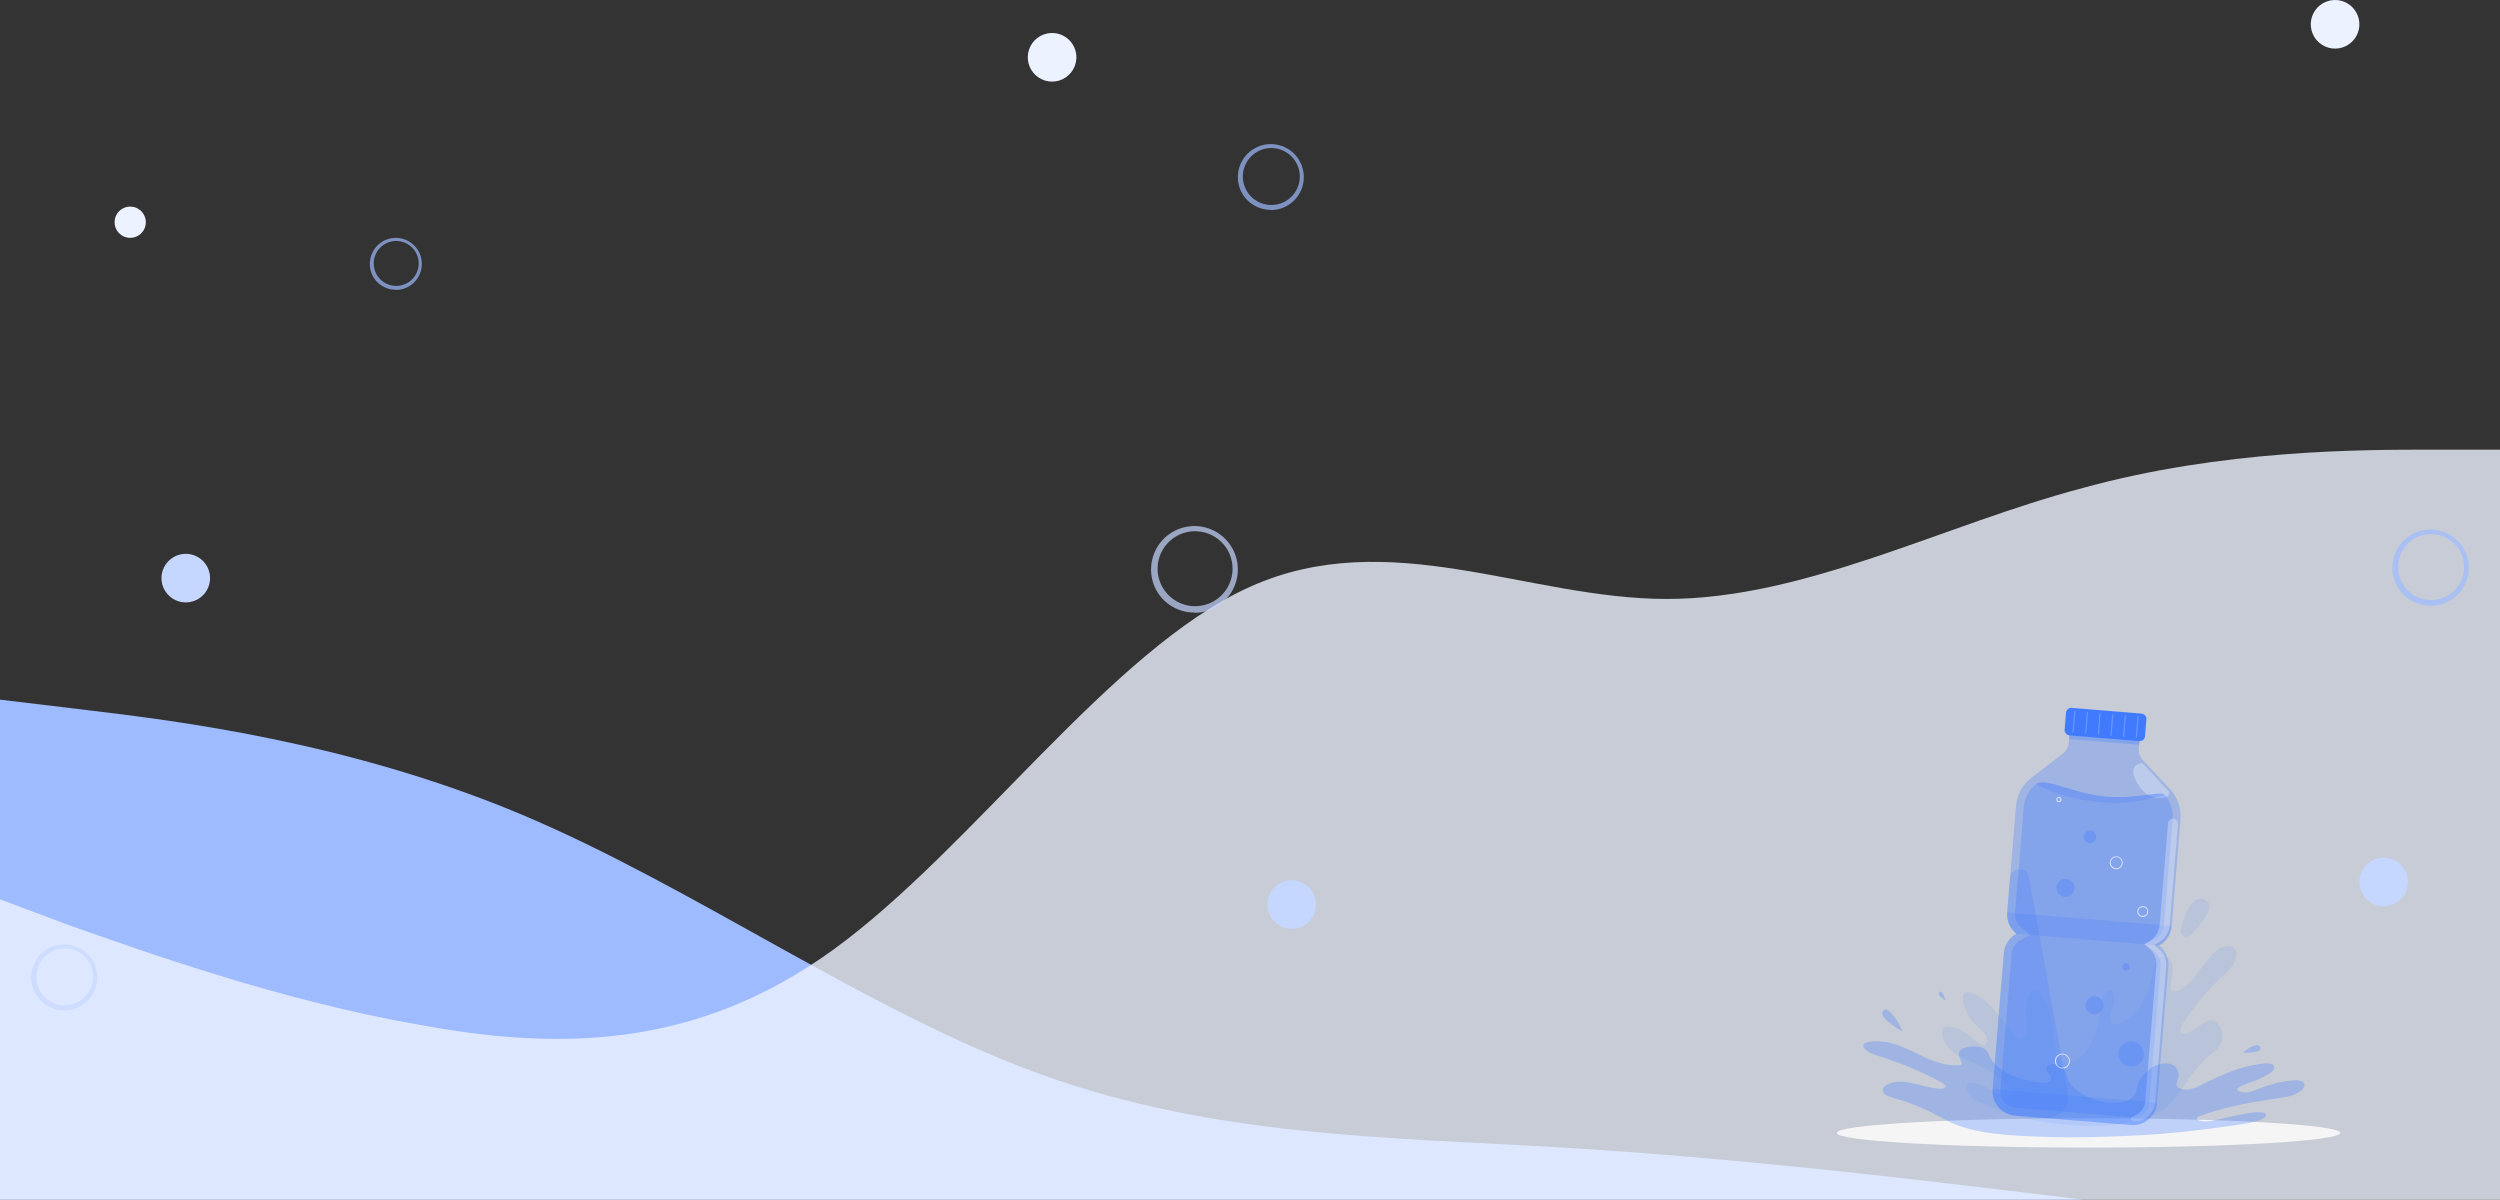 <svg width="1440" height="691" viewBox="0 0 1440 691" fill="none" xmlns="http://www.w3.org/2000/svg">
<rect x="0" y="0" width="1440" height="691" fill="#333333" stroke="none"/>
<g clip-path="url(#clip0_3781_549)">
<path fill-rule="evenodd" clip-rule="evenodd" d="M0 403L50 409C100 415 200 427 300 469C400 511 500 583 600 619C700 655 800 655 900 661C1000 667 1100 679 1150 685L1200 691V691H1150C1100 691 1000 691 900 691C800 691 700 691 600 691C500 691 400 691 300 691C200 691 100 691 50 691H0V403Z" fill="#9EBBFF"/>
<path opacity="0.8" fill-rule="evenodd" clip-rule="evenodd" d="M1440 259H1400C1360 259 1280 259 1200 281C1120 302 1040 345 960 345C880 345 800 302 720 338C640 374 560 489 480 547C400 605 320 605 240 590C160 576 80 547 40 533L0 518V691H40C80 691 160 691 240 691C320 691 400 691 480 691C560 691 640 691 720 691C800 691 880 691 960 691C1040 691 1120 691 1200 691C1280 691 1360 691 1400 691H1440V259Z" fill="#ECF2FF"/>
<g clip-path="url(#clip1_3781_549)">
<path d="M1203 661C1283.1 661 1348.03 657.219 1348.03 652.554C1348.03 647.89 1283.1 644.109 1203 644.109C1122.9 644.109 1057.97 647.89 1057.97 652.554C1057.97 657.219 1122.9 661 1203 661Z" fill="#F5F5F5"/>
<path opacity="0.1" d="M1118.7 593.591C1118.79 592.919 1119.14 592.306 1119.66 591.88C1120.19 591.454 1120.87 591.247 1121.54 591.3C1127.95 591.203 1133.94 595.717 1139.49 600.559C1140.73 601.626 1142.07 602.73 1143.45 601.611C1143.88 601.258 1144.19 600.785 1144.35 600.253C1144.59 599.384 1144.59 598.467 1144.35 597.597C1144.14 596.88 1143.8 596.208 1143.34 595.62C1140.92 592.449 1137.98 590.927 1135.6 587.652C1134.26 585.775 1133.15 583.747 1132.3 581.609C1131.55 579.728 1130.06 576.692 1130.65 574.148C1131.32 571.104 1133.6 571.365 1134.98 571.783C1139.36 573.088 1143.44 576.199 1147.15 580.072C1151.11 584.19 1154.69 589.152 1158.26 594.083C1159.61 595.956 1161.03 597.881 1162.75 598.56C1164.47 599.239 1166.65 598.142 1167.37 595.441C1168.1 592.74 1167.25 589.636 1167.07 586.951C1166.83 583.745 1166.98 580.523 1167.53 577.356C1167.77 575.681 1168.34 574.07 1169.2 572.611C1171.13 569.791 1173.99 570.783 1175.86 572.917C1177.28 574.702 1178.39 576.721 1179.12 578.885C1181.21 584.864 1182.47 591.103 1182.86 597.426C1183.14 601.343 1183.74 605.424 1185.35 608.46C1187.97 613.37 1192.83 612.982 1196.61 610.408C1203.19 605.931 1208.26 595.814 1209.61 584.503C1210.05 580.818 1210.17 576.834 1211.51 573.745C1212.69 571.074 1215.7 569.268 1217.17 572.148C1217.77 573.588 1217.93 575.168 1217.65 576.699C1217.39 578.216 1217.02 579.712 1216.54 581.176C1215.79 583.713 1215.04 588.465 1217.06 589.95C1217.36 590.132 1217.7 590.247 1218.05 590.286C1218.4 590.324 1218.76 590.286 1219.09 590.174C1225.7 588.801 1231.85 582.593 1235.89 573.931C1237.35 570.672 1238.47 567.268 1239.23 563.777C1239.71 561.643 1239.91 559.353 1240.45 557.234C1240.8 555.566 1241.5 553.992 1242.5 552.616C1245.08 549.542 1251.01 550.989 1251.35 557.577C1251.55 561.39 1250.54 565.12 1250.16 568.85C1249.93 571.178 1251.37 571.163 1252.45 571.089C1257.61 570.566 1262.17 565.374 1266.22 559.972C1271.03 553.548 1276.36 545.207 1282.92 544.961C1284.42 544.908 1286.91 545.102 1287.81 547.408C1288.22 548.82 1288.22 550.323 1287.81 551.735C1286.48 557.241 1282.57 560.084 1279.58 562.807C1271.14 570.699 1263.73 579.606 1257.49 589.323C1256.54 590.815 1255.56 593.277 1256.47 594.74C1256.64 595.018 1256.89 595.238 1257.19 595.371C1257.49 595.504 1257.83 595.544 1258.15 595.486C1261.24 595.247 1264.13 592.8 1266.95 590.771C1269.77 588.741 1272.98 586.965 1275.93 588.495C1276.84 589.04 1277.63 589.76 1278.26 590.613C1278.9 591.466 1279.35 592.435 1279.6 593.464C1280.13 595.268 1280.22 597.172 1279.85 599.015C1278.76 604.081 1274.08 606.356 1271.49 608.856C1267.94 612.275 1264.69 615.992 1261.77 619.965C1259.08 623.643 1256.53 627.672 1253.84 631.283C1244.12 644.213 1230.65 646.13 1218.69 647.63C1205.66 649.256 1192.61 648.376 1179.66 646.667C1170.25 645.414 1160.96 642.743 1151.77 639.572C1148.61 638.431 1145.48 637.185 1142.38 635.707C1139.05 634.126 1134.15 633.148 1132.88 626.919C1132.61 625.576 1132.92 624.486 1133.81 623.986C1136.57 622.42 1140.5 624.516 1143.1 625.896C1146.68 627.806 1150.08 630.53 1153.76 631.999C1154.35 632.289 1155 632.457 1155.65 632.491C1156.31 632.526 1156.97 632.427 1157.59 632.201C1158.2 631.947 1158.7 631.491 1159 630.91C1159.39 630.153 1159.49 629.279 1159.27 628.455C1159.12 628.011 1158.86 627.609 1158.52 627.284C1151.9 620.512 1143.99 615.13 1135.25 611.452C1132.44 610.251 1129.58 609.266 1126.88 607.565C1124.69 606.219 1122.81 604.441 1121.34 602.342C1120.08 600.335 1118.06 596.791 1118.7 593.591Z" fill="#407BFF"/>
<path opacity="0.1" d="M1261.77 538.746C1261.27 539.262 1260.62 539.602 1259.9 539.715C1259.19 539.827 1258.47 539.705 1257.83 539.368C1257.19 539.031 1256.69 538.497 1256.38 537.846C1256.08 537.195 1256 536.464 1256.15 535.761C1258.73 523.264 1264.34 514.177 1271.01 518.892C1275.99 522.406 1268.18 532.098 1261.77 538.746Z" fill="#407BFF"/>
<path opacity="0.3" d="M1243.67 544.581C1245.71 543.457 1247.44 541.847 1248.7 539.894C1249.97 537.941 1250.73 535.707 1250.92 533.389L1255.97 471.949C1256.24 468.791 1255.83 465.612 1254.79 462.619C1253.75 459.625 1252.09 456.882 1249.92 454.565L1234.34 437.92C1233.48 436.999 1232.83 435.911 1232.41 434.724C1232 433.538 1231.84 432.278 1231.94 431.026L1232.69 422.028L1192.36 418.723L1191.62 427.721C1191.51 428.973 1191.15 430.189 1190.55 431.293C1189.95 432.396 1189.12 433.363 1188.12 434.13L1170.02 448.029C1167.5 449.964 1165.42 452.401 1163.9 455.185C1162.39 457.969 1161.47 461.039 1161.21 464.197L1156.15 525.637C1155.95 527.952 1156.34 530.277 1157.27 532.407C1158.2 534.536 1159.64 536.404 1161.46 537.843C1159.42 538.966 1157.69 540.576 1156.43 542.529C1155.17 544.482 1154.41 546.718 1154.22 549.035L1147.77 627.374C1147.46 631.098 1148.65 634.791 1151.08 637.641C1153.5 640.49 1156.96 642.264 1160.69 642.572L1227.27 648.026C1229.11 648.178 1230.97 647.965 1232.74 647.4C1234.51 646.835 1236.14 645.928 1237.56 644.732C1238.97 643.535 1240.14 642.072 1240.99 640.427C1241.84 638.781 1242.35 636.985 1242.5 635.141L1248.96 556.801C1249.15 554.487 1248.78 552.161 1247.85 550.028C1246.93 547.896 1245.49 546.024 1243.67 544.581Z" fill="#407BFF"/>
<path opacity="0.3" d="M1192.38 418.736L1191.8 425.674L1232.12 428.98L1232.69 422.043L1192.38 418.736Z" fill="#407BFF"/>
<path opacity="0.3" d="M1249.55 456.169L1233.97 439.509C1233.97 439.509 1223.92 439.942 1231.72 452.23C1238.37 462.623 1249.96 461.004 1249.55 456.169Z" fill="white"/>
<path opacity="0.2" d="M1147.78 627.344C1147.47 631.068 1148.66 634.761 1151.09 637.611C1153.51 640.46 1156.97 642.234 1160.7 642.542L1227.27 647.996C1229.12 648.148 1230.98 647.935 1232.75 647.37C1234.51 646.805 1236.15 645.898 1237.57 644.702C1238.98 643.505 1240.15 642.042 1240.99 640.397C1241.84 638.751 1242.36 636.955 1242.51 635.111L1147.78 627.344Z" fill="#407BFF"/>
<path opacity="0.3" d="M1246.64 457.609C1248.38 459.47 1249.71 461.673 1250.55 464.077C1251.38 466.48 1251.71 469.032 1251.5 471.568L1246.44 533.016C1246.31 534.596 1245.79 536.118 1244.93 537.449C1244.06 538.779 1242.88 539.876 1241.49 540.641L1235.61 543.894L1240.88 548.065C1242.13 549.046 1243.11 550.319 1243.75 551.772C1244.38 553.225 1244.64 554.812 1244.51 556.391L1238.06 634.73C1237.85 637.269 1236.64 639.622 1234.7 641.272C1232.75 642.923 1230.23 643.736 1227.68 643.534L1161.11 638.08C1159.85 637.98 1158.62 637.633 1157.49 637.058C1156.36 636.483 1155.35 635.692 1154.53 634.73C1153.71 633.768 1153.08 632.653 1152.69 631.45C1152.3 630.246 1152.15 628.978 1152.25 627.717L1158.7 549.378C1158.83 547.798 1159.35 546.274 1160.21 544.942C1161.08 543.61 1162.26 542.512 1163.65 541.745L1169.53 538.492L1164.3 534.322C1163.05 533.341 1162.07 532.067 1161.43 530.614C1160.8 529.162 1160.53 527.575 1160.66 525.995L1165.73 464.555C1165.94 462.019 1166.68 459.554 1167.9 457.318C1169.12 455.083 1170.79 453.126 1172.81 451.573C1178.79 447.716 1194.5 457.318 1212.9 458.825C1231.29 460.332 1242.79 455.677 1246.64 457.609Z" fill="#407BFF"/>
<path opacity="0.2" d="M1212.86 458.832C1194.47 457.34 1178.75 447.716 1172.77 451.573C1183.24 457.318 1195.21 460.877 1212.57 462.302C1229.93 463.727 1246.64 457.609 1246.64 457.609C1242.79 455.677 1231.24 460.347 1212.86 458.832Z" fill="#407BFF"/>
<path opacity="0.2" d="M1156.15 525.637C1155.96 527.951 1156.35 530.277 1157.27 532.407C1158.2 534.536 1159.64 536.404 1161.47 537.843L1243.67 544.558C1245.71 543.435 1247.44 541.825 1248.7 539.872C1249.97 537.919 1250.73 535.684 1250.92 533.367L1156.15 525.637Z" fill="#407BFF"/>
<path d="M1233.53 411.039L1193.33 407.732C1191.65 407.593 1190.17 408.843 1190.03 410.523L1189.23 420.278C1189.09 421.958 1190.35 423.432 1192.03 423.571L1232.23 426.878C1233.92 427.016 1235.39 425.767 1235.53 424.087L1236.33 414.331C1236.47 412.652 1235.22 411.178 1233.53 411.039Z" fill="#407BFF"/>
<path opacity="0.2" d="M1194.07 422.065C1194.02 422.062 1193.97 422.048 1193.93 422.026C1193.88 422.003 1193.84 421.973 1193.81 421.935C1193.78 421.898 1193.76 421.854 1193.74 421.808C1193.73 421.761 1193.72 421.711 1193.72 421.662L1194.67 409.859C1194.68 409.76 1194.72 409.669 1194.8 409.604C1194.87 409.54 1194.97 409.508 1195.07 409.516C1195.17 409.524 1195.26 409.571 1195.33 409.646C1195.39 409.722 1195.42 409.82 1195.42 409.919L1194.44 421.715C1194.44 421.81 1194.4 421.899 1194.33 421.964C1194.26 422.029 1194.16 422.065 1194.07 422.065Z" fill="white"/>
<path opacity="0.2" d="M1201.36 422.662C1201.31 422.658 1201.26 422.645 1201.22 422.623C1201.18 422.6 1201.14 422.57 1201.11 422.532C1201.07 422.495 1201.05 422.451 1201.03 422.404C1201.02 422.358 1201.01 422.308 1201.02 422.259L1201.99 410.464C1202 410.365 1202.05 410.275 1202.12 410.21C1202.2 410.146 1202.3 410.114 1202.39 410.12C1202.44 410.124 1202.49 410.138 1202.53 410.16C1202.58 410.182 1202.62 410.213 1202.65 410.251C1202.68 410.288 1202.7 410.332 1202.72 410.379C1202.73 410.425 1202.74 410.475 1202.73 410.523L1201.74 422.319C1201.73 422.412 1201.68 422.498 1201.61 422.562C1201.55 422.625 1201.46 422.661 1201.36 422.662Z" fill="white"/>
<path opacity="0.2" d="M1208.65 423.289C1208.6 423.285 1208.55 423.272 1208.51 423.249C1208.46 423.227 1208.42 423.196 1208.39 423.159C1208.36 423.121 1208.34 423.078 1208.32 423.031C1208.31 422.984 1208.3 422.935 1208.3 422.886L1209.28 411.09C1209.29 410.993 1209.34 410.903 1209.41 410.839C1209.49 410.776 1209.58 410.743 1209.68 410.747C1209.73 410.751 1209.78 410.764 1209.82 410.786C1209.86 410.809 1209.9 410.84 1209.94 410.877C1209.97 410.914 1209.99 410.958 1210.01 411.005C1210.02 411.052 1210.03 411.101 1210.02 411.15L1209.05 422.946C1209.05 422.995 1209.03 423.042 1209.01 423.086C1208.99 423.13 1208.96 423.169 1208.92 423.201C1208.88 423.233 1208.84 423.257 1208.79 423.272C1208.75 423.287 1208.7 423.293 1208.65 423.289Z" fill="white"/>
<path opacity="0.2" d="M1215.94 423.856C1215.89 423.852 1215.84 423.839 1215.8 423.816C1215.76 423.794 1215.72 423.763 1215.68 423.726C1215.65 423.689 1215.63 423.645 1215.61 423.598C1215.6 423.551 1215.59 423.502 1215.6 423.453L1216.57 411.657C1216.58 411.559 1216.63 411.468 1216.7 411.404C1216.78 411.34 1216.87 411.308 1216.97 411.314C1217.02 411.318 1217.07 411.331 1217.11 411.354C1217.16 411.376 1217.2 411.407 1217.23 411.445C1217.26 411.482 1217.28 411.526 1217.3 411.573C1217.31 411.619 1217.31 411.669 1217.31 411.717L1216.34 423.513C1216.33 423.562 1216.32 423.609 1216.3 423.653C1216.28 423.697 1216.25 423.736 1216.21 423.768C1216.17 423.8 1216.13 423.824 1216.08 423.839C1216.04 423.854 1215.99 423.86 1215.94 423.856Z" fill="white"/>
<path opacity="0.2" d="M1223.2 424.453C1223.15 424.449 1223.1 424.436 1223.06 424.413C1223.01 424.391 1222.97 424.36 1222.94 424.323C1222.91 424.285 1222.88 424.242 1222.87 424.195C1222.85 424.148 1222.85 424.099 1222.85 424.05L1223.82 412.254C1223.84 412.157 1223.89 412.069 1223.96 412.005C1224.04 411.942 1224.13 411.908 1224.23 411.911C1224.28 411.915 1224.33 411.928 1224.37 411.951C1224.41 411.973 1224.45 412.004 1224.48 412.041C1224.52 412.079 1224.54 412.122 1224.56 412.169C1224.57 412.216 1224.58 412.265 1224.57 412.314L1223.6 424.11C1223.6 424.159 1223.58 424.207 1223.56 424.252C1223.54 424.296 1223.51 424.335 1223.47 424.367C1223.43 424.4 1223.39 424.424 1223.34 424.438C1223.3 424.453 1223.25 424.458 1223.2 424.453Z" fill="white"/>
<path opacity="0.2" d="M1230.52 425.05C1230.47 425.046 1230.42 425.033 1230.38 425.01C1230.33 424.988 1230.3 424.957 1230.26 424.92C1230.23 424.882 1230.21 424.839 1230.19 424.792C1230.18 424.745 1230.17 424.696 1230.18 424.647L1231.12 412.844C1231.13 412.745 1231.17 412.655 1231.25 412.591C1231.33 412.527 1231.42 412.494 1231.52 412.501C1231.62 412.51 1231.71 412.558 1231.77 412.633C1231.84 412.708 1231.87 412.806 1231.86 412.903L1230.89 424.707C1230.88 424.8 1230.84 424.886 1230.77 424.949C1230.7 425.013 1230.61 425.048 1230.52 425.05Z" fill="white"/>
<path opacity="0.2" d="M1168.59 505.112C1167.46 498.838 1158.29 499.285 1157.77 505.635L1156.12 525.637C1155.93 527.951 1156.32 530.277 1157.24 532.407C1158.17 534.536 1159.61 536.404 1161.44 537.843C1159.4 538.966 1157.67 540.576 1156.41 542.529C1155.14 544.482 1154.39 546.717 1154.2 549.035L1147.75 627.374C1147.44 631.098 1148.63 634.791 1151.06 637.641C1153.48 640.49 1156.94 642.264 1160.67 642.572L1177.87 643.982C1179.77 644.137 1181.68 643.855 1183.44 643.158C1185.21 642.461 1186.8 641.369 1188.08 639.964C1189.35 638.559 1190.29 636.881 1190.82 635.057C1191.34 633.234 1191.44 631.315 1191.1 629.448L1168.59 505.112Z" fill="#407BFF"/>
<path opacity="0.3" d="M1234.79 607.692C1234.67 609.13 1234.13 610.501 1233.23 611.631C1232.33 612.761 1231.11 613.6 1229.74 614.041C1228.36 614.482 1226.88 614.506 1225.49 614.109C1224.1 613.713 1222.86 612.914 1221.92 611.814C1220.99 610.713 1220.4 609.361 1220.23 607.927C1220.07 606.494 1220.33 605.044 1220.99 603.76C1221.65 602.476 1222.68 601.417 1223.94 600.716C1225.21 600.015 1226.65 599.703 1228.1 599.821C1230.03 599.981 1231.82 600.899 1233.08 602.375C1234.33 603.851 1234.95 605.763 1234.79 607.692Z" fill="#407BFF"/>
<path opacity="0.3" d="M1211.53 579.438C1211.45 580.456 1211.07 581.426 1210.43 582.226C1209.79 583.026 1208.93 583.62 1207.96 583.933C1206.99 584.245 1205.94 584.262 1204.96 583.982C1203.97 583.702 1203.09 583.137 1202.43 582.358C1201.77 581.579 1201.35 580.622 1201.23 579.607C1201.12 578.593 1201.3 577.566 1201.77 576.658C1202.24 575.75 1202.97 575 1203.86 574.504C1204.76 574.008 1205.78 573.788 1206.8 573.872C1208.17 573.986 1209.43 574.636 1210.32 575.679C1211.21 576.722 1211.64 578.074 1211.53 579.438Z" fill="#407BFF"/>
<path opacity="0.3" d="M1189.9 516.55C1188.87 516.597 1187.86 516.341 1186.98 515.815C1186.11 515.288 1185.41 514.514 1184.97 513.591C1184.54 512.667 1184.38 511.635 1184.54 510.626C1184.69 509.617 1185.14 508.675 1185.82 507.92C1186.51 507.164 1187.41 506.63 1188.4 506.383C1189.4 506.136 1190.44 506.188 1191.4 506.533C1192.37 506.877 1193.2 507.499 1193.81 508.319C1194.42 509.139 1194.77 510.121 1194.82 511.141C1194.86 511.819 1194.76 512.497 1194.53 513.136C1194.3 513.775 1193.94 514.363 1193.48 514.865C1193.03 515.368 1192.47 515.775 1191.86 516.064C1191.24 516.353 1190.58 516.518 1189.9 516.55Z" fill="#407BFF"/>
<path opacity="0.3" d="M1204.01 485.684C1203.29 485.72 1202.57 485.541 1201.94 485.17C1201.32 484.798 1200.82 484.25 1200.51 483.596C1200.2 482.942 1200.09 482.21 1200.2 481.495C1200.31 480.779 1200.63 480.111 1201.11 479.575C1201.6 479.039 1202.24 478.66 1202.94 478.485C1203.65 478.311 1204.39 478.348 1205.07 478.593C1205.75 478.838 1206.35 479.28 1206.78 479.862C1207.21 480.445 1207.45 481.141 1207.49 481.864C1207.53 482.83 1207.19 483.775 1206.54 484.491C1205.89 485.207 1204.98 485.636 1204.01 485.684Z" fill="#407BFF"/>
<path opacity="0.3" d="M1226.72 557.122C1226.68 557.542 1226.52 557.942 1226.26 558.272C1226 558.602 1225.64 558.847 1225.24 558.976C1224.84 559.104 1224.41 559.111 1224 558.995C1223.59 558.879 1223.23 558.645 1222.96 558.323C1222.68 558.002 1222.51 557.606 1222.46 557.187C1222.41 556.769 1222.49 556.345 1222.68 555.97C1222.88 555.594 1223.18 555.285 1223.55 555.079C1223.92 554.874 1224.34 554.783 1224.76 554.817C1225.33 554.864 1225.85 555.134 1226.22 555.566C1226.58 555.998 1226.76 556.557 1226.72 557.122Z" fill="#407BFF"/>
<path opacity="0.7" d="M1187.97 615.496H1187.61C1187.04 615.457 1186.48 615.305 1185.97 615.049C1185.45 614.793 1185 614.438 1184.62 614.004C1184.25 613.572 1183.97 613.071 1183.8 612.531C1183.63 611.99 1183.56 611.421 1183.61 610.856C1183.68 610.02 1183.99 609.222 1184.51 608.56C1185.03 607.898 1185.73 607.401 1186.52 607.128C1187.32 606.856 1188.17 606.82 1188.99 607.026C1189.8 607.231 1190.54 607.669 1191.11 608.286C1191.68 608.902 1192.06 609.671 1192.2 610.499C1192.34 611.326 1192.23 612.176 1191.9 612.944C1191.56 613.713 1191.01 614.367 1190.3 614.827C1189.6 615.286 1188.78 615.532 1187.94 615.533L1187.97 615.496ZM1187.97 607.409C1187.12 607.413 1186.3 607.706 1185.64 608.24C1184.98 608.774 1184.52 609.517 1184.34 610.347C1184.16 611.176 1184.26 612.042 1184.64 612.801C1185.02 613.561 1185.65 614.169 1186.42 614.525C1187.19 614.881 1188.06 614.964 1188.89 614.76C1189.72 614.556 1190.45 614.077 1190.96 613.403C1191.48 612.728 1191.75 611.898 1191.73 611.05C1191.71 610.202 1191.4 609.386 1190.85 608.737C1190.53 608.359 1190.14 608.049 1189.7 607.823C1189.26 607.598 1188.78 607.462 1188.29 607.423L1187.97 607.409Z" fill="white"/>
<path opacity="0.7" d="M1234.24 528.189H1233.97C1233.14 528.121 1232.37 527.726 1231.83 527.093C1231.29 526.459 1231.03 525.638 1231.09 524.809C1231.16 523.979 1231.56 523.21 1232.2 522.672C1232.83 522.133 1233.66 521.869 1234.49 521.937C1235.32 522.005 1236.09 522.399 1236.63 523.033C1237.17 523.667 1237.44 524.488 1237.37 525.317C1237.3 526.146 1236.9 526.915 1236.27 527.458C1235.7 527.935 1234.98 528.194 1234.24 528.189ZM1231.66 524.839C1231.62 525.346 1231.73 525.853 1231.98 526.296C1232.23 526.739 1232.61 527.099 1233.07 527.329C1233.52 527.559 1234.03 527.65 1234.54 527.591C1235.05 527.532 1235.52 527.324 1235.91 526.995C1236.17 526.776 1236.39 526.508 1236.54 526.206C1236.7 525.904 1236.79 525.575 1236.82 525.237C1236.85 524.899 1236.81 524.558 1236.7 524.235C1236.6 523.912 1236.43 523.613 1236.21 523.354C1235.98 523.103 1235.71 522.9 1235.4 522.756C1235.09 522.613 1234.76 522.532 1234.42 522.519C1234.08 522.49 1233.74 522.528 1233.41 522.632C1233.09 522.735 1232.79 522.901 1232.53 523.12C1232.27 523.339 1232.06 523.607 1231.9 523.908C1231.75 524.21 1231.65 524.539 1231.63 524.876L1231.66 524.839Z" fill="white"/>
<path opacity="0.7" d="M1185.91 462.04H1185.8C1185.41 462.002 1185.05 461.816 1184.8 461.521C1184.55 461.226 1184.42 460.845 1184.45 460.459C1184.47 460.169 1184.57 459.89 1184.75 459.658C1184.92 459.426 1185.16 459.25 1185.44 459.151C1185.71 459.053 1186.01 459.037 1186.29 459.105C1186.58 459.173 1186.83 459.322 1187.03 459.534C1187.23 459.746 1187.37 460.012 1187.42 460.299C1187.47 460.585 1187.43 460.88 1187.32 461.147C1187.2 461.414 1187.01 461.641 1186.77 461.802C1186.52 461.962 1186.24 462.047 1185.95 462.048L1185.91 462.04ZM1185 460.504C1184.99 460.681 1185.03 460.859 1185.12 461.015C1185.2 461.17 1185.33 461.297 1185.49 461.378C1185.65 461.459 1185.83 461.492 1186.01 461.472C1186.19 461.451 1186.35 461.379 1186.49 461.264C1186.63 461.148 1186.73 460.995 1186.78 460.824C1186.82 460.653 1186.82 460.471 1186.77 460.301C1186.71 460.131 1186.61 459.981 1186.47 459.87C1186.33 459.758 1186.16 459.691 1185.98 459.675C1185.86 459.664 1185.74 459.677 1185.63 459.713C1185.52 459.748 1185.41 459.807 1185.32 459.884C1185.23 459.961 1185.15 460.055 1185.1 460.162C1185.04 460.268 1185.01 460.384 1185 460.504Z" fill="white"/>
<path opacity="0.7" d="M1218.98 500.681H1218.67C1218.18 500.642 1217.7 500.507 1217.26 500.282C1216.82 500.058 1216.43 499.748 1216.11 499.372C1215.79 498.996 1215.55 498.561 1215.4 498.092C1215.25 497.622 1215.19 497.128 1215.24 496.637C1215.3 495.916 1215.57 495.23 1216.02 494.661C1216.47 494.092 1217.07 493.666 1217.76 493.433C1218.45 493.2 1219.19 493.172 1219.89 493.351C1220.59 493.529 1221.23 493.908 1221.72 494.441C1222.21 494.973 1222.53 495.636 1222.65 496.35C1222.77 497.063 1222.68 497.796 1222.39 498.458C1222.1 499.121 1221.62 499.685 1221.02 500.083C1220.41 500.48 1219.7 500.693 1218.98 500.695L1218.98 500.681ZM1218.98 493.742C1218.23 493.739 1217.5 494.003 1216.93 494.488C1216.28 495.033 1215.88 495.811 1215.81 496.652C1215.76 497.173 1215.85 497.697 1216.06 498.177C1216.27 498.657 1216.59 499.079 1217 499.404C1217.42 499.729 1217.9 499.948 1218.42 500.042C1218.93 500.136 1219.46 500.101 1219.96 499.942C1220.46 499.782 1220.92 499.502 1221.28 499.126C1221.65 498.751 1221.91 498.291 1222.06 497.788C1222.2 497.285 1222.22 496.754 1222.11 496.242C1222 495.731 1221.77 495.254 1221.43 494.854C1221.16 494.534 1220.83 494.27 1220.45 494.08C1220.08 493.889 1219.67 493.774 1219.25 493.742H1218.98Z" fill="white"/>
<path opacity="0.3" d="M1249.67 533.3L1254.5 474.709C1254.53 474.335 1254.49 473.958 1254.37 473.601C1254.26 473.243 1254.07 472.912 1253.83 472.626C1253.58 472.339 1253.29 472.104 1252.95 471.933C1252.62 471.762 1252.25 471.658 1251.87 471.628C1251.5 471.596 1251.12 471.639 1250.76 471.753C1250.41 471.867 1250.07 472.051 1249.79 472.293C1249.5 472.536 1249.26 472.833 1249.09 473.167C1248.92 473.501 1248.82 473.865 1248.79 474.239L1243.95 532.829C1243.8 534.777 1243.16 536.655 1242.09 538.296C1241.03 539.937 1239.57 541.289 1237.86 542.23L1234.92 543.864L1237.56 545.946C1239.1 547.155 1240.31 548.725 1241.09 550.516C1241.88 552.308 1242.2 554.264 1242.05 556.212L1235.59 634.551C1235.2 639.252 1232.24 641.542 1228.07 643.37C1227.81 643.488 1227.59 643.69 1227.45 643.945C1227.32 644.2 1227.27 644.492 1227.32 644.777C1227.37 645.062 1227.51 645.323 1227.72 645.52C1227.93 645.716 1228.2 645.836 1228.49 645.862C1231.63 646.118 1234.75 645.12 1237.15 643.087C1239.55 641.054 1241.05 638.153 1241.31 635.021L1247.76 556.682C1247.92 554.734 1247.59 552.777 1246.81 550.986C1246.03 549.194 1244.81 547.624 1243.27 546.416L1240.63 544.327L1243.57 542.7C1245.29 541.757 1246.74 540.405 1247.8 538.765C1248.87 537.124 1249.51 535.247 1249.67 533.3Z" fill="white"/>
<path opacity="0.3" d="M1327.31 624.352C1326.5 620.696 1316.42 622.86 1314.33 623.196C1310.28 623.93 1306.31 625.072 1302.48 626.605C1298.27 628.254 1293.38 630.679 1289.02 628.172C1286.5 626.725 1295.25 623.867 1296.04 623.576C1299.76 622.273 1303.35 620.63 1306.77 618.667C1308.15 617.846 1310.83 615.884 1309.68 613.892C1308.72 612.243 1305.29 612.4 1303.2 612.653C1296.88 613.426 1290.68 614.977 1284.73 617.272C1278.96 619.561 1273.3 622.144 1267.78 625.009C1265.65 626.211 1263.32 627.046 1260.91 627.478C1258.28 627.851 1255.05 627.292 1254.01 625.837C1252.97 624.382 1254.31 622.681 1254.62 621.219C1255.05 619.47 1254.87 617.626 1254.1 615.996C1253.59 614.903 1252.74 614.007 1251.67 613.444C1248.82 611.952 1244.51 612.504 1241.65 613.683C1239.79 614.467 1238.1 615.585 1236.65 616.981C1233.72 619.695 1231.67 623.213 1230.75 627.09C1230.52 628.305 1230.05 629.461 1229.37 630.494C1228.69 631.528 1227.81 632.417 1226.79 633.111C1222.78 635.805 1215.43 635.648 1209.81 634.297C1200.01 631.977 1192.53 626.553 1190.73 620.428C1189.85 617.51 1189.42 614.459 1185.49 613.317C1182.95 612.571 1177.62 613.094 1178.76 616.302C1179.17 617.181 1179.71 617.995 1180.36 618.719C1181.4 620.084 1182.5 622.658 1179.42 623.487C1178.42 623.698 1177.39 623.749 1176.37 623.636C1166.44 622.972 1157.3 619.667 1151.37 615.011C1149.44 613.497 1147.8 611.644 1146.54 609.542C1145.84 608.386 1145.58 607.14 1144.81 605.998C1144.08 604.9 1143.04 604.037 1141.82 603.514C1138.01 601.88 1129.05 602.73 1128.42 606.312C1128.08 608.252 1129.29 610.355 1129.91 612.198C1130.02 612.431 1130.05 612.695 1129.99 612.944C1129.81 613.414 1129.1 613.549 1128.49 613.586C1120.48 614.116 1112.71 611.012 1105.98 607.774C1098.86 604.342 1091.02 599.873 1081.13 599.821C1079.08 599.728 1077.03 599.962 1075.06 600.515C1074.56 600.647 1074.1 600.887 1073.7 601.216C1073.46 601.467 1073.3 601.785 1073.24 602.128C1073.18 602.471 1073.23 602.824 1073.37 603.141C1073.69 603.798 1074.17 604.367 1074.76 604.797C1077.75 607.229 1081.94 608.214 1085.77 609.468C1097.11 613.134 1108.07 617.868 1118.51 623.606C1119.57 624.195 1121.44 625.561 1119.96 626.59C1118.48 627.62 1115.47 626.956 1113.7 626.665C1110.48 626.143 1107.39 625.307 1104.26 624.524C1100.11 623.479 1095.28 622.532 1090.79 623.397C1088.42 623.852 1086.3 624.822 1085.19 626.135C1084.81 626.519 1084.55 627.015 1084.47 627.55C1084.38 628.086 1084.47 628.635 1084.71 629.12C1086.25 631.858 1093.28 633.037 1097.11 634.342C1102.03 636.015 1106.83 637.991 1111.5 640.259C1115.48 642.228 1119.19 644.385 1123.23 646.317C1137.65 653.218 1157.81 654.106 1175.83 654.778C1195.39 655.524 1215.04 654.89 1234.54 653.808C1248.76 653.017 1262.71 651.457 1276.63 649.622C1280.63 649.1 1284.61 648.458 1288.6 647.914C1292.65 647.451 1296.65 646.66 1300.57 645.548C1301.98 645.19 1303.29 644.534 1304.42 643.624C1305.49 642.631 1305.83 641.333 1303.91 640.96C1299.9 640.162 1295.77 641.072 1291.85 641.781C1287.46 642.587 1283.1 643.514 1278.78 644.564C1276.81 645.087 1274.81 645.494 1272.8 645.78C1270.77 646.064 1268.7 645.932 1266.73 645.392C1266.09 645.19 1265.38 644.832 1265.35 644.265C1265.31 643.698 1265.85 643.34 1266.4 643.124C1274.47 639.93 1283.04 637.901 1291.68 636.036C1297.53 634.767 1303.49 633.992 1309.4 632.999C1314.77 632.096 1320.44 631.888 1325.1 628.485C1326.03 627.888 1326.75 627.021 1327.17 626.001C1327.37 625.476 1327.42 624.904 1327.31 624.352Z" fill="#407BFF"/>
<path opacity="0.3" d="M1095.85 594.143C1093.66 587.928 1085.85 576.923 1084.2 583.422C1083.32 587.07 1095.85 594.143 1095.85 594.143Z" fill="#407BFF"/>
<path opacity="0.3" d="M1291.96 606.378C1296.13 602.581 1301.34 600.321 1302.01 603.663C1302.64 606.826 1291.96 606.378 1291.96 606.378Z" fill="#407BFF"/>
<path opacity="0.3" d="M1120.72 576.177C1117.86 574.685 1115.63 572.29 1117.31 571.29C1118.98 570.291 1120.72 576.177 1120.72 576.177Z" fill="#407BFF"/>
</g>
</g>
<g clip-path="url(#clip2_3781_549)">
<path d="M1358.95 15.149C1358.73 17.908 1357.69 20.538 1355.96 22.706C1354.24 24.874 1351.92 26.483 1349.28 27.33C1346.64 28.176 1343.82 28.222 1341.15 27.461C1338.49 26.701 1336.12 25.168 1334.32 23.057C1332.53 20.946 1331.41 18.351 1331.09 15.6C1330.78 12.85 1331.28 10.067 1332.55 7.604C1333.81 5.142 1335.78 3.109 1338.2 1.764C1340.62 0.419 1343.38 -0.179 1346.14 0.047C1349.84 0.353 1353.27 2.115 1355.67 4.947C1358.07 7.779 1359.25 11.448 1358.95 15.149Z" fill="#ECF2FF"/>
<path d="M619.954 34.149C619.727 36.908 618.686 39.538 616.965 41.706C615.243 43.874 612.917 45.483 610.281 46.33C607.645 47.176 604.817 47.222 602.154 46.461C599.492 45.701 597.115 44.168 595.324 42.057C593.533 39.946 592.408 37.351 592.092 34.6C591.775 31.85 592.281 29.067 593.546 26.605C594.811 24.142 596.778 22.109 599.198 20.764C601.618 19.419 604.382 18.821 607.141 19.047C610.842 19.353 614.27 21.116 616.672 23.947C619.075 26.779 620.255 30.448 619.954 34.149Z" fill="#ECF2FF"/>
<path d="M83.97 128.739C83.824 130.512 83.156 132.203 82.049 133.597C80.942 134.991 79.447 136.025 77.752 136.569C76.057 137.113 74.239 137.143 72.528 136.654C70.817 136.165 69.288 135.179 68.137 133.822C66.986 132.465 66.262 130.797 66.059 129.029C65.856 127.261 66.181 125.472 66.994 123.889C67.807 122.305 69.071 120.999 70.627 120.134C72.183 119.269 73.96 118.885 75.734 119.03C78.113 119.227 80.317 120.36 81.861 122.18C83.405 124.001 84.164 126.359 83.97 128.739Z" fill="#ECF2FF"/>
<path d="M120.954 334.149C120.727 336.908 119.686 339.538 117.965 341.706C116.243 343.874 113.917 345.483 111.281 346.33C108.645 347.176 105.817 347.222 103.154 346.461C100.492 345.701 98.115 344.168 96.324 342.057C94.533 339.946 93.408 337.351 93.092 334.6C92.775 331.85 93.281 329.067 94.546 326.604C95.811 324.142 97.778 322.109 100.198 320.764C102.618 319.419 105.382 318.821 108.141 319.047C111.842 319.353 115.27 321.115 117.672 323.947C120.075 326.779 121.255 330.448 120.954 334.149Z" fill="#C6D7FF"/>
<path d="M757.954 522.149C757.727 524.908 756.686 527.538 754.965 529.706C753.243 531.874 750.917 533.483 748.281 534.33C745.645 535.176 742.817 535.222 740.154 534.461C737.492 533.701 735.115 532.168 733.324 530.057C731.533 527.946 730.408 525.351 730.092 522.6C729.775 519.85 730.281 517.067 731.546 514.604C732.811 512.142 734.778 510.109 737.198 508.764C739.618 507.419 742.382 506.821 745.141 507.047C748.842 507.353 752.27 509.115 754.672 511.947C757.075 514.779 758.255 518.448 757.954 522.149Z" fill="#C6D7FF"/>
<path d="M1386.95 509.149C1386.73 511.908 1385.69 514.538 1383.96 516.706C1382.24 518.874 1379.92 520.483 1377.28 521.33C1374.64 522.176 1371.82 522.222 1369.15 521.461C1366.49 520.701 1364.12 519.168 1362.32 517.057C1360.53 514.946 1359.41 512.351 1359.09 509.6C1358.78 506.85 1359.28 504.067 1360.55 501.604C1361.81 499.142 1363.78 497.109 1366.2 495.764C1368.62 494.419 1371.38 493.821 1374.14 494.047C1377.84 494.353 1381.27 496.115 1383.67 498.947C1386.07 501.779 1387.25 505.448 1386.95 509.149Z" fill="#C6D7FF"/>
<path opacity="0.7" d="M732.199 120.836H730.624C728.112 120.663 725.658 119.994 723.406 118.868C721.153 117.741 719.146 116.18 717.5 114.273C715.881 112.373 714.656 110.171 713.896 107.793C713.135 105.416 712.855 102.911 713.071 100.425C713.376 96.748 714.746 93.24 717.012 90.329C719.278 87.418 722.342 85.229 725.831 84.031C729.32 82.832 733.082 82.675 736.658 83.579C740.234 84.484 743.47 86.409 745.97 89.122C748.471 91.835 750.127 95.216 750.738 98.855C751.349 102.493 750.887 106.231 749.409 109.611C747.931 112.992 745.502 115.869 742.416 117.891C739.331 119.913 735.724 120.994 732.035 121L732.199 120.836ZM732.199 85.264C728.468 85.283 724.854 86.573 721.954 88.922C719.055 91.272 717.042 94.539 716.25 98.186C715.457 101.833 715.931 105.642 717.594 108.983C719.257 112.324 722.009 114.998 725.396 116.565C728.783 118.131 732.603 118.495 736.225 117.598C739.847 116.7 743.055 114.595 745.32 111.628C747.585 108.662 748.77 105.012 748.681 101.281C748.593 97.55 747.234 93.96 744.831 91.105C743.431 89.446 741.715 88.081 739.783 87.089C737.851 86.098 735.742 85.5 733.577 85.33L732.199 85.264Z" fill="#9EBBFF"/>
<path opacity="0.7" d="M228.157 166.87H226.914C224.93 166.734 222.993 166.206 221.215 165.317C219.436 164.427 217.852 163.194 216.553 161.689C215.275 160.189 214.307 158.451 213.707 156.574C213.107 154.697 212.885 152.72 213.056 150.756C213.297 147.854 214.378 145.084 216.167 142.786C217.956 140.488 220.375 138.76 223.13 137.814C225.884 136.867 228.854 136.744 231.677 137.457C234.501 138.171 237.055 139.692 239.029 141.833C241.003 143.975 242.311 146.645 242.793 149.517C243.275 152.389 242.911 155.34 241.744 158.009C240.577 160.678 238.659 162.949 236.223 164.545C233.788 166.142 230.94 166.995 228.028 167L228.157 166.87ZM228.157 138.788C225.211 138.802 222.358 139.821 220.069 141.676C217.78 143.53 216.191 146.11 215.566 148.989C214.94 151.868 215.314 154.875 216.627 157.513C217.94 160.15 220.112 162.262 222.786 163.498C225.46 164.735 228.476 165.023 231.336 164.314C234.195 163.606 236.728 161.943 238.516 159.601C240.304 157.259 241.24 154.378 241.17 151.432C241.099 148.487 240.027 145.653 238.13 143.399C237.024 142.089 235.67 141.011 234.145 140.228C232.62 139.446 230.954 138.973 229.245 138.839L228.157 138.788Z" fill="#9EBBFF"/>
<path opacity="0.7" d="M37.199 581.836H35.624C33.112 581.663 30.658 580.994 28.405 579.868C26.153 578.741 24.146 577.18 22.5 575.273C20.881 573.373 19.656 571.171 18.895 568.793C18.135 566.416 17.855 563.911 18.071 561.425C18.376 557.748 19.746 554.24 22.012 551.329C24.278 548.418 27.342 546.229 30.831 545.031C34.319 543.832 38.082 543.675 41.658 544.579C45.234 545.483 48.47 547.409 50.971 550.122C53.471 552.835 55.127 556.216 55.738 559.855C56.349 563.493 55.887 567.231 54.409 570.611C52.931 573.992 50.502 576.869 47.416 578.891C44.331 580.913 40.724 581.994 37.035 582L37.199 581.836ZM37.199 546.264C33.468 546.283 29.854 547.573 26.954 549.922C24.055 552.272 22.042 555.539 21.25 559.186C20.457 562.833 20.931 566.642 22.594 569.983C24.257 573.324 27.009 575.998 30.396 577.565C33.783 579.131 37.603 579.495 41.225 578.598C44.847 577.7 48.056 575.595 50.32 572.628C52.584 569.662 53.77 566.012 53.681 562.281C53.593 558.55 52.234 554.961 49.831 552.105C48.431 550.446 46.715 549.081 44.783 548.089C42.851 547.098 40.742 546.5 38.577 546.33L37.199 546.264Z" fill="#C6D7FF"/>
<path opacity="0.7" d="M688.262 352.784H686.19C682.884 352.557 679.655 351.677 676.691 350.195C673.727 348.712 671.086 346.657 668.921 344.148C666.791 341.649 665.179 338.751 664.178 335.623C663.178 332.495 662.809 329.199 663.093 325.927C663.495 321.09 665.297 316.474 668.279 312.643C671.26 308.813 675.292 305.933 679.883 304.356C684.473 302.779 689.423 302.573 694.129 303.762C698.835 304.952 703.092 307.486 706.382 311.055C709.672 314.624 711.852 319.074 712.655 323.862C713.459 328.649 712.851 333.567 710.907 338.015C708.962 342.463 705.765 346.248 701.706 348.909C697.646 351.57 692.9 352.992 688.046 353L688.262 352.784ZM688.262 305.979C683.352 306.004 678.597 307.701 674.782 310.793C670.967 313.884 668.319 318.183 667.276 322.982C666.233 327.781 666.857 332.792 669.045 337.188C671.233 341.584 674.854 345.103 679.311 347.164C683.767 349.225 688.793 349.704 693.56 348.523C698.326 347.343 702.547 344.572 705.526 340.669C708.506 336.766 710.066 331.963 709.949 327.054C709.832 322.145 708.045 317.422 704.883 313.665C703.041 311.481 700.783 309.685 698.241 308.38C695.699 307.076 692.924 306.289 690.075 306.065L688.262 305.979Z" fill="#C6D7FF"/>
<path opacity="0.7" d="M1400.23 348.81H1398.41C1395.5 348.61 1392.66 347.836 1390.05 346.531C1387.44 345.227 1385.12 343.419 1383.21 341.211C1381.34 339.011 1379.92 336.461 1379.04 333.708C1378.16 330.956 1377.83 328.055 1378.08 325.176C1378.44 320.919 1380.02 316.857 1382.65 313.486C1385.27 310.115 1388.82 307.581 1392.86 306.193C1396.9 304.806 1401.25 304.624 1405.39 305.671C1409.53 306.718 1413.28 308.948 1416.18 312.089C1419.07 315.229 1420.99 319.145 1421.7 323.358C1422.4 327.571 1421.87 331.899 1420.16 335.813C1418.45 339.727 1415.63 343.058 1412.06 345.4C1408.49 347.742 1404.31 348.993 1400.04 349L1400.23 348.81ZM1400.23 307.622C1395.91 307.643 1391.73 309.137 1388.37 311.857C1385.01 314.578 1382.68 318.361 1381.76 322.584C1380.85 326.807 1381.39 331.217 1383.32 335.085C1385.24 338.954 1388.43 342.051 1392.35 343.864C1396.28 345.678 1400.7 346.1 1404.89 345.061C1409.09 344.022 1412.8 341.583 1415.42 338.149C1418.05 334.714 1419.42 330.488 1419.32 326.168C1419.21 321.847 1417.64 317.691 1414.86 314.385C1413.24 312.463 1411.25 310.883 1409.01 309.735C1406.78 308.587 1404.33 307.894 1401.83 307.698L1400.23 307.622Z" fill="#9EBBFF"/>
</g>
<defs>
<clipPath id="clip0_3781_549">
<rect width="1440" height="432" fill="white" transform="translate(0 259)"/>
</clipPath>
<clipPath id="clip1_3781_549">
<rect width="374" height="278" fill="white" transform="translate(1016 383)"/>
</clipPath>
<clipPath id="clip2_3781_549">
<rect width="1404" height="582" fill="white" transform="translate(18)"/>
</clipPath>
</defs>
</svg>
